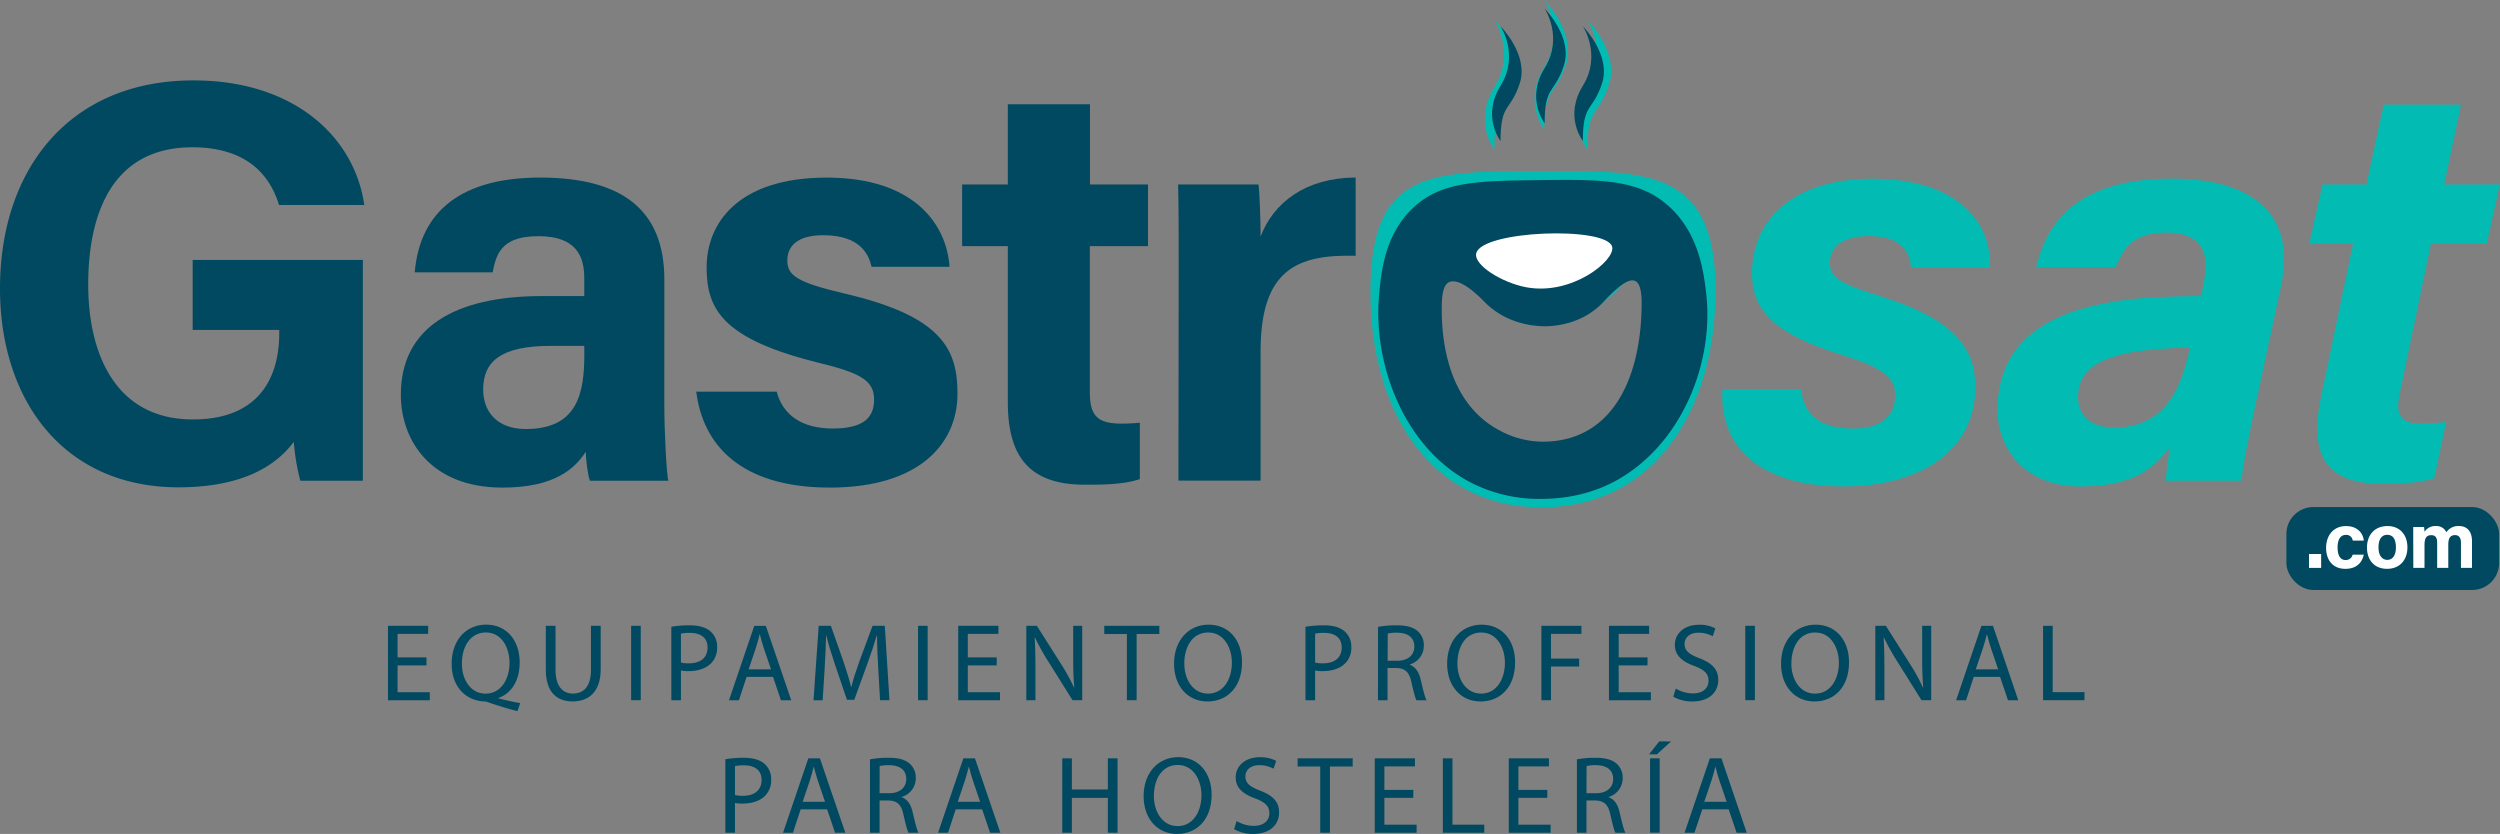 <svg id="Layer_1" data-name="Layer 1" xmlns="http://www.w3.org/2000/svg" viewBox="0 0 1186.89 395.91"><rect x="0" y="0" width="1186.89" height="395.91" fill="#808080" stroke="none"/><defs><style>.cls-1{fill:#02bcb3;}.cls-2{fill:#004960;}.cls-3{fill:#fff;}</style></defs><path class="cls-1" d="M824.66,246.37s-10.25-13,0-29.57,0-31.91,0-31.91S840,200.26,834.9,215.63,824.66,225.88,824.66,246.37Z" transform="translate(-91.53 -184.89)"/><path class="cls-1" d="M801,255.87s-10.25-13,0-29.57,0-31.91,0-31.91,15.37,15.37,10.25,30.74S801,235.38,801,255.87Z" transform="translate(-91.53 -184.89)"/><path class="cls-1" d="M845.15,255.87s-10.25-13,0-29.57,0-31.91,0-31.91,15.37,15.37,10.25,30.74S845.15,235.38,845.15,255.87Z" transform="translate(-91.53 -184.89)"/><path class="cls-1" d="M906,322.66c0,54.53-27.23,103.1-82.84,103.1-52,0-81-45.11-81-102s26.27-57.65,79.67-57.65C871.58,266.13,906,263.71,906,322.66Zm-139.29.26c.72,12.26,3.39,56.42,32,73.6a48.66,48.66,0,0,0,25.47,6.82c41,0,57.3-37.94,57.3-80.3,0-18.72,0-21.47-3.24-21.73-3.57-.29-4.72,6-18.79,21.1-11.92,12.82-27.61,13.84-31.32,14.08-2.84.18-22.71,1.14-37.59-14.08-14.62-15-14.78-21.61-18.79-21.1C768.08,301.78,765.68,305.46,766.71,322.92Z" transform="translate(-91.53 -184.89)"/><path class="cls-2" d="M294,500.78H280.28v12.74h15.3v3.82H275.72V482H294.8v3.82H280.28V497H294Z" transform="translate(-91.53 -184.89)"/><path class="cls-2" d="M337.19,522.53c-4.77-1.26-9.43-2.67-13.52-4.09a6.8,6.8,0,0,0-2.15-.52c-8.38-.32-15.56-6.5-15.56-17.87s6.92-18.6,16.45-18.6,15.83,7.44,15.83,17.87c0,9.06-4.19,14.88-10.06,16.92v.21c3.51.89,7.33,1.73,10.32,2.26Zm-3.77-23c0-7.08-3.67-14.36-11.16-14.36-7.71,0-11.48,7.13-11.43,14.78-.05,7.49,4.09,14.25,11.22,14.25S333.42,507.6,333.42,499.53Z" transform="translate(-91.53 -184.89)"/><path class="cls-2" d="M355.27,482v20.9c0,7.92,3.51,11.27,8.23,11.27,5.24,0,8.59-3.46,8.59-11.27V482h4.62v20.59c0,10.84-5.72,15.3-13.37,15.3-7.23,0-12.68-4.14-12.68-15.09V482Z" transform="translate(-91.53 -184.89)"/><path class="cls-2" d="M395.73,482v35.31h-4.56V482Z" transform="translate(-91.53 -184.89)"/><path class="cls-2" d="M410.25,482.44a53.57,53.57,0,0,1,8.75-.68c4.51,0,7.81,1.05,9.9,2.94a9.49,9.49,0,0,1,3.09,7.39,10.39,10.39,0,0,1-2.72,7.54c-2.41,2.57-6.34,3.88-10.79,3.88a15.81,15.81,0,0,1-3.67-.31v14.14h-4.56Zm4.56,17a14.84,14.84,0,0,0,3.77.37c5.5,0,8.86-2.67,8.86-7.54,0-4.67-3.31-6.92-8.34-6.92a19,19,0,0,0-4.29.37Z" transform="translate(-91.53 -184.89)"/><path class="cls-2" d="M446,506.23l-3.67,11.11h-4.71l12-35.31h5.5l12.05,35.31h-4.87l-3.78-11.11Zm11.58-3.56-3.46-10.16c-.78-2.31-1.31-4.41-1.83-6.45h-.11c-.52,2.1-1.1,4.24-1.78,6.39l-3.46,10.22Z" transform="translate(-91.53 -184.89)"/><path class="cls-2" d="M508.46,501.83c-.27-4.92-.58-10.84-.53-15.25h-.16c-1.2,4.14-2.67,8.55-4.45,13.42l-6.23,17.13h-3.46l-5.71-16.82c-1.68-5-3.1-9.53-4.09-13.73h-.11c-.1,4.41-.36,10.33-.68,15.62l-.94,15.14h-4.35L480.21,482H486l6,17.08c1.47,4.35,2.68,8.22,3.57,11.89h.15c.9-3.56,2.15-7.44,3.73-11.89L505.78,482h5.82l2.2,35.31h-4.45Z" transform="translate(-91.53 -184.89)"/><path class="cls-2" d="M531.94,482v35.31h-4.56V482Z" transform="translate(-91.53 -184.89)"/><path class="cls-2" d="M564.74,500.78H551v12.74h15.3v3.82H546.45V482h19.08v3.82H551V497h13.73Z" transform="translate(-91.53 -184.89)"/><path class="cls-2" d="M578.79,517.34V482h5l11.32,17.86a100.15,100.15,0,0,1,6.34,11.48l.1-.05c-.42-4.72-.52-9-.52-14.52V482h4.29v35.31h-4.61l-11.21-17.92a111.8,111.8,0,0,1-6.6-11.79l-.16.06c.26,4.45.37,8.69.37,14.56v15.09Z" transform="translate(-91.53 -184.89)"/><path class="cls-2" d="M626.53,485.9H615.79V482h26.15v3.87h-10.8v31.44h-4.61Z" transform="translate(-91.53 -184.89)"/><path class="cls-2" d="M681.19,499.32c0,12.15-7.39,18.6-16.4,18.6-9.33,0-15.88-7.23-15.88-17.92,0-11.21,7-18.55,16.4-18.55C675,481.45,681.19,488.84,681.19,499.32Zm-27.41.57c0,7.55,4.09,14.31,11.27,14.31s11.32-6.66,11.32-14.67c0-7-3.67-14.36-11.27-14.36S653.78,492.14,653.78,499.89Z" transform="translate(-91.53 -184.89)"/><path class="cls-2" d="M711.32,482.44a53.71,53.71,0,0,1,8.76-.68c4.5,0,7.8,1.05,9.9,2.94a9.49,9.49,0,0,1,3.09,7.39,10.35,10.35,0,0,1-2.73,7.54c-2.4,2.57-6.33,3.88-10.79,3.88a15.86,15.86,0,0,1-3.67-.31v14.14h-4.56Zm4.56,17a15,15,0,0,0,3.78.37c5.5,0,8.85-2.67,8.85-7.54,0-4.67-3.3-6.92-8.33-6.92a19.12,19.12,0,0,0-4.3.37Z" transform="translate(-91.53 -184.89)"/><path class="cls-2" d="M745.76,482.5a47.48,47.48,0,0,1,8.75-.74c4.87,0,8,.89,10.21,2.89a8.76,8.76,0,0,1,2.78,6.7,9.25,9.25,0,0,1-6.65,9v.16c2.72,1,4.35,3.46,5.18,7.13,1.16,4.92,2,8.33,2.73,9.69H764c-.57-1-1.36-4-2.36-8.43-1-4.88-2.93-6.71-7.07-6.87h-4.3v15.3h-4.55Zm4.55,16.08H755c4.87,0,8-2.67,8-6.7,0-4.56-3.3-6.55-8.12-6.61a18.81,18.81,0,0,0-4.51.42Z" transform="translate(-91.53 -184.89)"/><path class="cls-2" d="M810.84,499.32c0,12.15-7.39,18.6-16.4,18.6-9.33,0-15.88-7.23-15.88-17.92,0-11.21,7-18.55,16.4-18.55C804.61,481.45,810.84,488.84,810.84,499.32Zm-27.4.57c0,7.55,4.08,14.31,11.26,14.31S806,507.54,806,499.53c0-7-3.67-14.36-11.27-14.36S783.44,492.14,783.44,499.89Z" transform="translate(-91.53 -184.89)"/><path class="cls-2" d="M823.32,482h19v3.82H827.88v11.74h13.36v3.77H827.88v16h-4.56Z" transform="translate(-91.53 -184.89)"/><path class="cls-2" d="M873.68,500.78H860v12.74h15.3v3.82H855.39V482h19.07v3.82H860V497h13.73Z" transform="translate(-91.53 -184.89)"/><path class="cls-2" d="M887.1,511.79a16.11,16.11,0,0,0,8.17,2.3c4.67,0,7.39-2.46,7.39-6,0-3.3-1.89-5.19-6.66-7-5.76-2.05-9.32-5-9.32-10,0-5.5,4.56-9.59,11.42-9.59a16,16,0,0,1,7.81,1.73l-1.26,3.72a14,14,0,0,0-6.71-1.68c-4.82,0-6.65,2.88-6.65,5.29,0,3.31,2.15,4.93,7,6.82,6,2.3,9,5.18,9,10.37,0,5.45-4,10.17-12.36,10.17a18.25,18.25,0,0,1-9-2.26Z" transform="translate(-91.53 -184.89)"/><path class="cls-2" d="M924.67,482v35.31h-4.56V482Z" transform="translate(-91.53 -184.89)"/><path class="cls-2" d="M969.37,499.32c0,12.15-7.39,18.6-16.4,18.6-9.33,0-15.88-7.23-15.88-17.92,0-11.21,7-18.55,16.4-18.55C963.13,481.45,969.37,488.84,969.37,499.32Zm-27.4.57c0,7.55,4.08,14.31,11.26,14.31s11.32-6.66,11.32-14.67c0-7-3.67-14.36-11.27-14.36S942,492.14,942,499.89Z" transform="translate(-91.53 -184.89)"/><path class="cls-2" d="M981.85,517.34V482h5l11.31,17.86a98.64,98.64,0,0,1,6.34,11.48l.11-.05c-.42-4.72-.52-9-.52-14.52V482h4.29v35.31h-4.61l-11.21-17.92a110,110,0,0,1-6.6-11.79l-.16.06c.26,4.45.36,8.69.36,14.56v15.09Z" transform="translate(-91.53 -184.89)"/><path class="cls-2" d="M1028.59,506.23l-3.66,11.11h-4.72l12-35.31h5.5l12,35.31h-4.87l-3.77-11.11Zm11.58-3.56-3.45-10.16c-.79-2.31-1.31-4.41-1.84-6.45h-.1c-.53,2.1-1.1,4.24-1.79,6.39l-3.45,10.22Z" transform="translate(-91.53 -184.89)"/><path class="cls-2" d="M1061.5,482h4.56v31.49h15.09v3.82H1061.5Z" transform="translate(-91.53 -184.89)"/><path class="cls-2" d="M435.9,545.33a53.67,53.67,0,0,1,8.75-.68c4.51,0,7.81,1.05,9.91,2.94a9.47,9.47,0,0,1,3.09,7.39,10.4,10.4,0,0,1-2.73,7.54c-2.41,2.57-6.34,3.88-10.79,3.88a15.82,15.82,0,0,1-3.67-.32v14.15H435.9Zm4.56,17a14.89,14.89,0,0,0,3.77.37c5.51,0,8.86-2.67,8.86-7.55,0-4.66-3.3-6.91-8.33-6.91a19.28,19.28,0,0,0-4.3.36Z" transform="translate(-91.53 -184.89)"/><path class="cls-2" d="M471.64,569.12,468,580.23h-4.71l12-35.32h5.5l12.05,35.32h-4.87l-3.77-11.11Zm11.58-3.56-3.46-10.17c-.78-2.3-1.31-4.4-1.83-6.44h-.1c-.53,2.09-1.1,4.24-1.79,6.39l-3.45,10.22Z" transform="translate(-91.53 -184.89)"/><path class="cls-2" d="M504.56,545.39a46.62,46.62,0,0,1,8.75-.74c4.87,0,8,.89,10.21,2.88a8.79,8.79,0,0,1,2.78,6.71,9.26,9.26,0,0,1-6.65,9v.16c2.72.94,4.35,3.46,5.18,7.13,1.16,4.92,2,8.33,2.73,9.69h-4.72c-.57-1-1.36-4-2.36-8.43-1-4.88-2.93-6.71-7.07-6.87h-4.3v15.3h-4.55Zm4.55,16.08h4.67c4.87,0,8-2.67,8-6.7,0-4.56-3.3-6.55-8.12-6.61a18.81,18.81,0,0,0-4.51.42Z" transform="translate(-91.53 -184.89)"/><path class="cls-2" d="M545.27,569.12l-3.66,11.11h-4.72l12-35.32h5.5l12.05,35.32h-4.87l-3.77-11.11Zm11.58-3.56-3.45-10.17c-.79-2.3-1.31-4.4-1.84-6.44h-.1c-.53,2.09-1.1,4.24-1.78,6.39l-3.46,10.22Z" transform="translate(-91.53 -184.89)"/><path class="cls-2" d="M600.41,544.91v14.78h17.08V544.91h4.61v35.32h-4.61V563.67H600.41v16.56h-4.56V544.91Z" transform="translate(-91.53 -184.89)"/><path class="cls-2" d="M666.75,562.21c0,12.15-7.39,18.6-16.4,18.6-9.33,0-15.88-7.23-15.88-17.92,0-11.22,7-18.55,16.4-18.55C660.51,544.34,666.75,551.73,666.75,562.21Zm-27.41.57c0,7.55,4.09,14.31,11.27,14.31s11.32-6.66,11.32-14.67c0-7-3.67-14.36-11.27-14.36S639.34,555,639.34,562.78Z" transform="translate(-91.53 -184.89)"/><path class="cls-2" d="M678.6,574.68a16.21,16.21,0,0,0,8.17,2.3c4.67,0,7.39-2.46,7.39-6,0-3.31-1.89-5.19-6.66-7-5.76-2.05-9.32-5-9.32-10,0-5.51,4.56-9.59,11.42-9.59a16,16,0,0,1,7.81,1.73l-1.26,3.72a14,14,0,0,0-6.71-1.68c-4.82,0-6.65,2.88-6.65,5.29,0,3.3,2.15,4.93,7,6.81,6,2.31,9,5.19,9,10.38,0,5.45-4,10.17-12.36,10.17a18.25,18.25,0,0,1-9-2.26Z" transform="translate(-91.53 -184.89)"/><path class="cls-2" d="M718.32,548.79H707.58v-3.88h26.15v3.88h-10.8v31.44h-4.61Z" transform="translate(-91.53 -184.89)"/><path class="cls-2" d="M762.5,563.67H748.77v12.74h15.3v3.82H744.21V544.91h19.07v3.83H748.77V559.9H762.5Z" transform="translate(-91.53 -184.89)"/><path class="cls-2" d="M776.54,544.91h4.56v31.5h15.09v3.82H776.54Z" transform="translate(-91.53 -184.89)"/><path class="cls-2" d="M826.12,563.67H812.39v12.74h15.3v3.82H807.83V544.91H826.9v3.83H812.39V559.9h13.73Z" transform="translate(-91.53 -184.89)"/><path class="cls-2" d="M840.17,545.39a46.62,46.62,0,0,1,8.75-.74c4.87,0,8,.89,10.21,2.88a8.79,8.79,0,0,1,2.78,6.71,9.26,9.26,0,0,1-6.65,9v.16c2.72.94,4.35,3.46,5.18,7.13,1.16,4.92,2,8.33,2.73,9.69h-4.72c-.57-1-1.36-4-2.36-8.43-1-4.88-2.93-6.71-7.07-6.87h-4.3v15.3h-4.55Zm4.55,16.08h4.67c4.87,0,8-2.67,8-6.7,0-4.56-3.3-6.55-8.12-6.61a18.81,18.81,0,0,0-4.51.42Z" transform="translate(-91.53 -184.89)"/><path class="cls-2" d="M884.87,536.9,878.16,543h-3.72l4.82-6.13Zm-5.4,8v35.32h-4.56V544.91Z" transform="translate(-91.53 -184.89)"/><path class="cls-2" d="M899.7,569.12,896,580.23h-4.71l12-35.32h5.51l12,35.32H916l-3.78-11.11Zm11.58-3.56-3.46-10.17c-.78-2.3-1.31-4.4-1.83-6.44h-.11c-.52,2.09-1.1,4.24-1.78,6.39l-3.46,10.22Z" transform="translate(-91.53 -184.89)"/><path class="cls-2" d="M263.8,413.12H234.11a103.53,103.53,0,0,1-3.1-18.47c-10.38,14-28.68,21.6-54.72,21.6-54.38,0-84.76-41.09-84.76-94.45,0-56.32,32.76-98.74,91.82-98.74,48.21,0,76.58,27.2,81.12,59.15H224c-3.84-12.55-13.74-27.39-41.15-27.39-38.47,0-49.44,32.18-49.44,65.2,0,32.24,12.55,64,49.69,64,34.63,0,41-24,41-40.81v-1.69H183V308.3H263.8Z" transform="translate(-91.53 -184.89)"/><path class="cls-2" d="M406.91,376.78c0,13.39,1.08,33,1.9,36.34H371.6c-1.08-2.78-1.9-10.19-2-13.74-5.1,7.9-14.67,17-39.55,17-33.91,0-48.22-22.29-48.22-44.11,0-32,25.73-46.82,67-46.82h20.08v-8.6c0-10-3.6-19.83-21.66-19.83-16.44,0-20,7-21.83,17.17h-37c2.11-25,17.56-45.22,60.33-45,37.67.23,58.18,15,58.18,48.43Zm-38-27.69H353.08c-23.46,0-32.16,7.16-32.16,20.73,0,10.18,6.24,18.75,20.24,18.75,24.75,0,27.79-17.2,27.79-35.78Z" transform="translate(-91.53 -184.89)"/><path class="cls-2" d="M460.27,370.84c2.94,11.2,12.09,17.49,26.62,17.49s19.62-5.16,19.62-13.68c0-9-6.05-12.57-26.2-17.51C434.49,345.84,427,331.66,427,311.81c0-20.67,14.61-42.6,57-42.6,42.67,0,57.11,23.29,58.32,42.35h-37c-1.25-5.2-4.71-15-23-15-12.87,0-17,5.7-17,12,0,7,4.37,10.37,27.21,15.7,46.93,10.91,53.57,27,53.57,47.62,0,23.3-17.72,44.49-60.61,44.49-42.7,0-60.33-20.61-63.41-45.54Z" transform="translate(-91.53 -184.89)"/><path class="cls-2" d="M548.31,272.47H570V234.38h39v38.09h27.55v29.28H608.94v69.41c0,10.68,3.26,14.83,14.87,14.83a72.16,72.16,0,0,0,8.86-.44v26.79C624.94,415,614.36,415,606.5,415,579.06,415,570,400.35,570,375.74v-74H548.31Z" transform="translate(-91.53 -184.89)"/><path class="cls-2" d="M651.12,310.62c0-14,0-26.39-.27-38.15H689c.52,3.15,1,17.11,1,24.69,6.2-16.07,21.2-27.82,45.13-28v37.16c-28.26-.73-45.13,6.87-45.13,45.43v61.32h-39Z" transform="translate(-91.53 -184.89)"/><path class="cls-1" d="M946.68,369.59c.94,12.17,9,18.74,24.34,18.74,14.5,0,20.27-6.56,20.27-15.86,0-9-7.43-13.47-25-19-32.95-10.12-43-21.57-43-38.91,0-25.45,19.87-44.82,57.25-44.82,39.16,0,56.7,19.87,55.71,42.35H998.75c-.4-7.55-4.33-15.12-20.2-15.12-9.08,0-18.31,3.09-18.31,12.91,0,7.56,7.43,10.39,24.77,15.91,32.82,10.33,44.3,23.32,44.3,42.82,0,32.32-29.12,47.22-62.44,47.22-37.49,0-59.22-16.9-57.64-46.25Z" transform="translate(-91.53 -184.89)"/><path class="cls-1" d="M1162,378.68c-3.1,14.53-6.15,30.31-6.28,34.44h-36c.31-4,1.25-11.35,2-15.87-7,8.91-16.28,18.59-42.52,18.59-27.72,0-39.35-19.54-39.35-36.09,0-39.16,34.28-49.61,65.3-53,11.72-1.12,22.61-1.12,31.43-1.39l1.22-6.6c2-10.16,2.07-23.44-17.87-23.44-17.57,0-20.77,9.55-24,16.38h-37.68c5.3-22.61,21-42,64.66-42,34.2,0,59.46,14.16,51.53,51.06ZM1131.25,350a202.92,202.92,0,0,0-24.28,1.6c-20.73,3.1-28.87,10-28.87,21.82,0,8.13,5.28,14.42,17.17,14.42,25.5,0,31.9-20.73,35.44-35.67Z" transform="translate(-91.53 -184.89)"/><path class="cls-1" d="M1194.18,272.47H1215l8.22-37.93h36.69l-8,37.93h26.47l-6.31,28.22h-26.46l-14.75,70.8c-1.83,8.76-1.05,14.53,10,14.53a78.37,78.37,0,0,0,12-.88l-5.62,26.75c-8.27,2.62-17.26,2.66-25,2.66-29.26,0-33.86-16.78-28.76-41.39l15.15-72.47h-20.83Z" transform="translate(-91.53 -184.89)"/><rect class="cls-2" x="1085.47" y="240.73" width="101" height="39.37" rx="12.79"/><path class="cls-3" d="M1187.74,454.5v-6.59h5.77v6.59Z" transform="translate(-91.53 -184.89)"/><path class="cls-3" d="M1213.74,448.22c-.67,3.24-2.94,6.73-8.73,6.73-6,0-9.15-4.19-9.15-10s3.49-10.3,9.41-10.3c6.55,0,8.36,4.69,8.47,6.89h-5.25a3,3,0,0,0-3.33-2.69c-2.45,0-3.85,2.16-3.85,5.92,0,4.14,1.48,6,3.83,6a3.3,3.3,0,0,0,3.32-2.55Z" transform="translate(-91.53 -184.89)"/><path class="cls-3" d="M1234.47,444.75c0,5.87-3.51,10.2-9.67,10.2s-9.54-4.3-9.54-10.1c0-6,3.63-10.22,9.8-10.22C1230.77,434.63,1234.47,438.66,1234.47,444.75Zm-13.75,0c0,3.73,1.61,5.95,4.2,5.95s4.09-2.22,4.09-5.92c0-4.07-1.49-6-4.17-6C1222.35,438.83,1220.72,440.68,1220.72,444.79Z" transform="translate(-91.53 -184.89)"/><path class="cls-3" d="M1237.23,440.08c0-1.68,0-3.34,0-5h5.14c.07.47.18,1.55.21,2.31a6,6,0,0,1,5.39-2.76,5.14,5.14,0,0,1,5,2.95,6.71,6.71,0,0,1,6-2.95c3.38,0,6.15,2.08,6.15,7.13V454.5h-5.24V442.41c0-1.75-.64-3.47-2.84-3.47s-3.17,1.48-3.17,4.45V454.5h-5.28V442.61c0-2-.49-3.64-2.79-3.64s-3.22,1.35-3.22,4.68V454.5h-5.31Z" transform="translate(-91.53 -184.89)"/><path class="cls-2" d="M901.53,324c3.89,33-11.57,71.66-42.34,88.83-10.2,5.69-22.25,8.91-36.19,8.91a71,71,0,0,1-33.68-8c-31.6-16.75-46-56.48-43.07-88.68,1-10.72,2.52-28.28,15.75-41.1,13.41-13,30.9-13.18,59.78-13.55,29.59-.38,47.8-.61,62.22,12.55C898.23,296,900.39,314.35,901.53,324ZM776,330.22c0,8.5-.27,44,27,58.77a43.58,43.58,0,0,0,20.9,5.59c33.64,0,47-31.13,47-65.9,0-15.36-6.53-12.92-18.08-.51-9.79,10.52-22.66,11.35-25.71,11.55-2.32.15-18.64.93-30.84-11.55-7.25-7.41-13.2-11-16.83-9.3C776.89,320.09,776.08,324.33,776,330.22Z" transform="translate(-91.53 -184.89)"/><path class="cls-2" d="M824.86,243.39s-9.07-11.54,0-26.18,0-28.24,0-28.24,13.61,13.6,9.07,27.21S824.86,225.25,824.86,243.39Z" transform="translate(-91.53 -184.89)"/><path class="cls-2" d="M803.92,251.8s-9.07-11.54,0-26.18,0-28.25,0-28.25S817.53,211,813,224.59,803.92,233.66,803.92,251.8Z" transform="translate(-91.53 -184.89)"/><path class="cls-2" d="M843,251.8s-9.07-11.54,0-26.18,0-28.25,0-28.25,13.61,13.61,9.07,27.22S843,233.66,843,251.8Z" transform="translate(-91.53 -184.89)"/><path class="cls-3" d="M792.36,305.24c2.27-11,62-13.09,64.55-3.2,1.62,6.38-19.06,23.38-40.94,19.2C804.54,319.05,791.21,310.77,792.36,305.24Z" transform="translate(-91.53 -184.89)"/></svg>